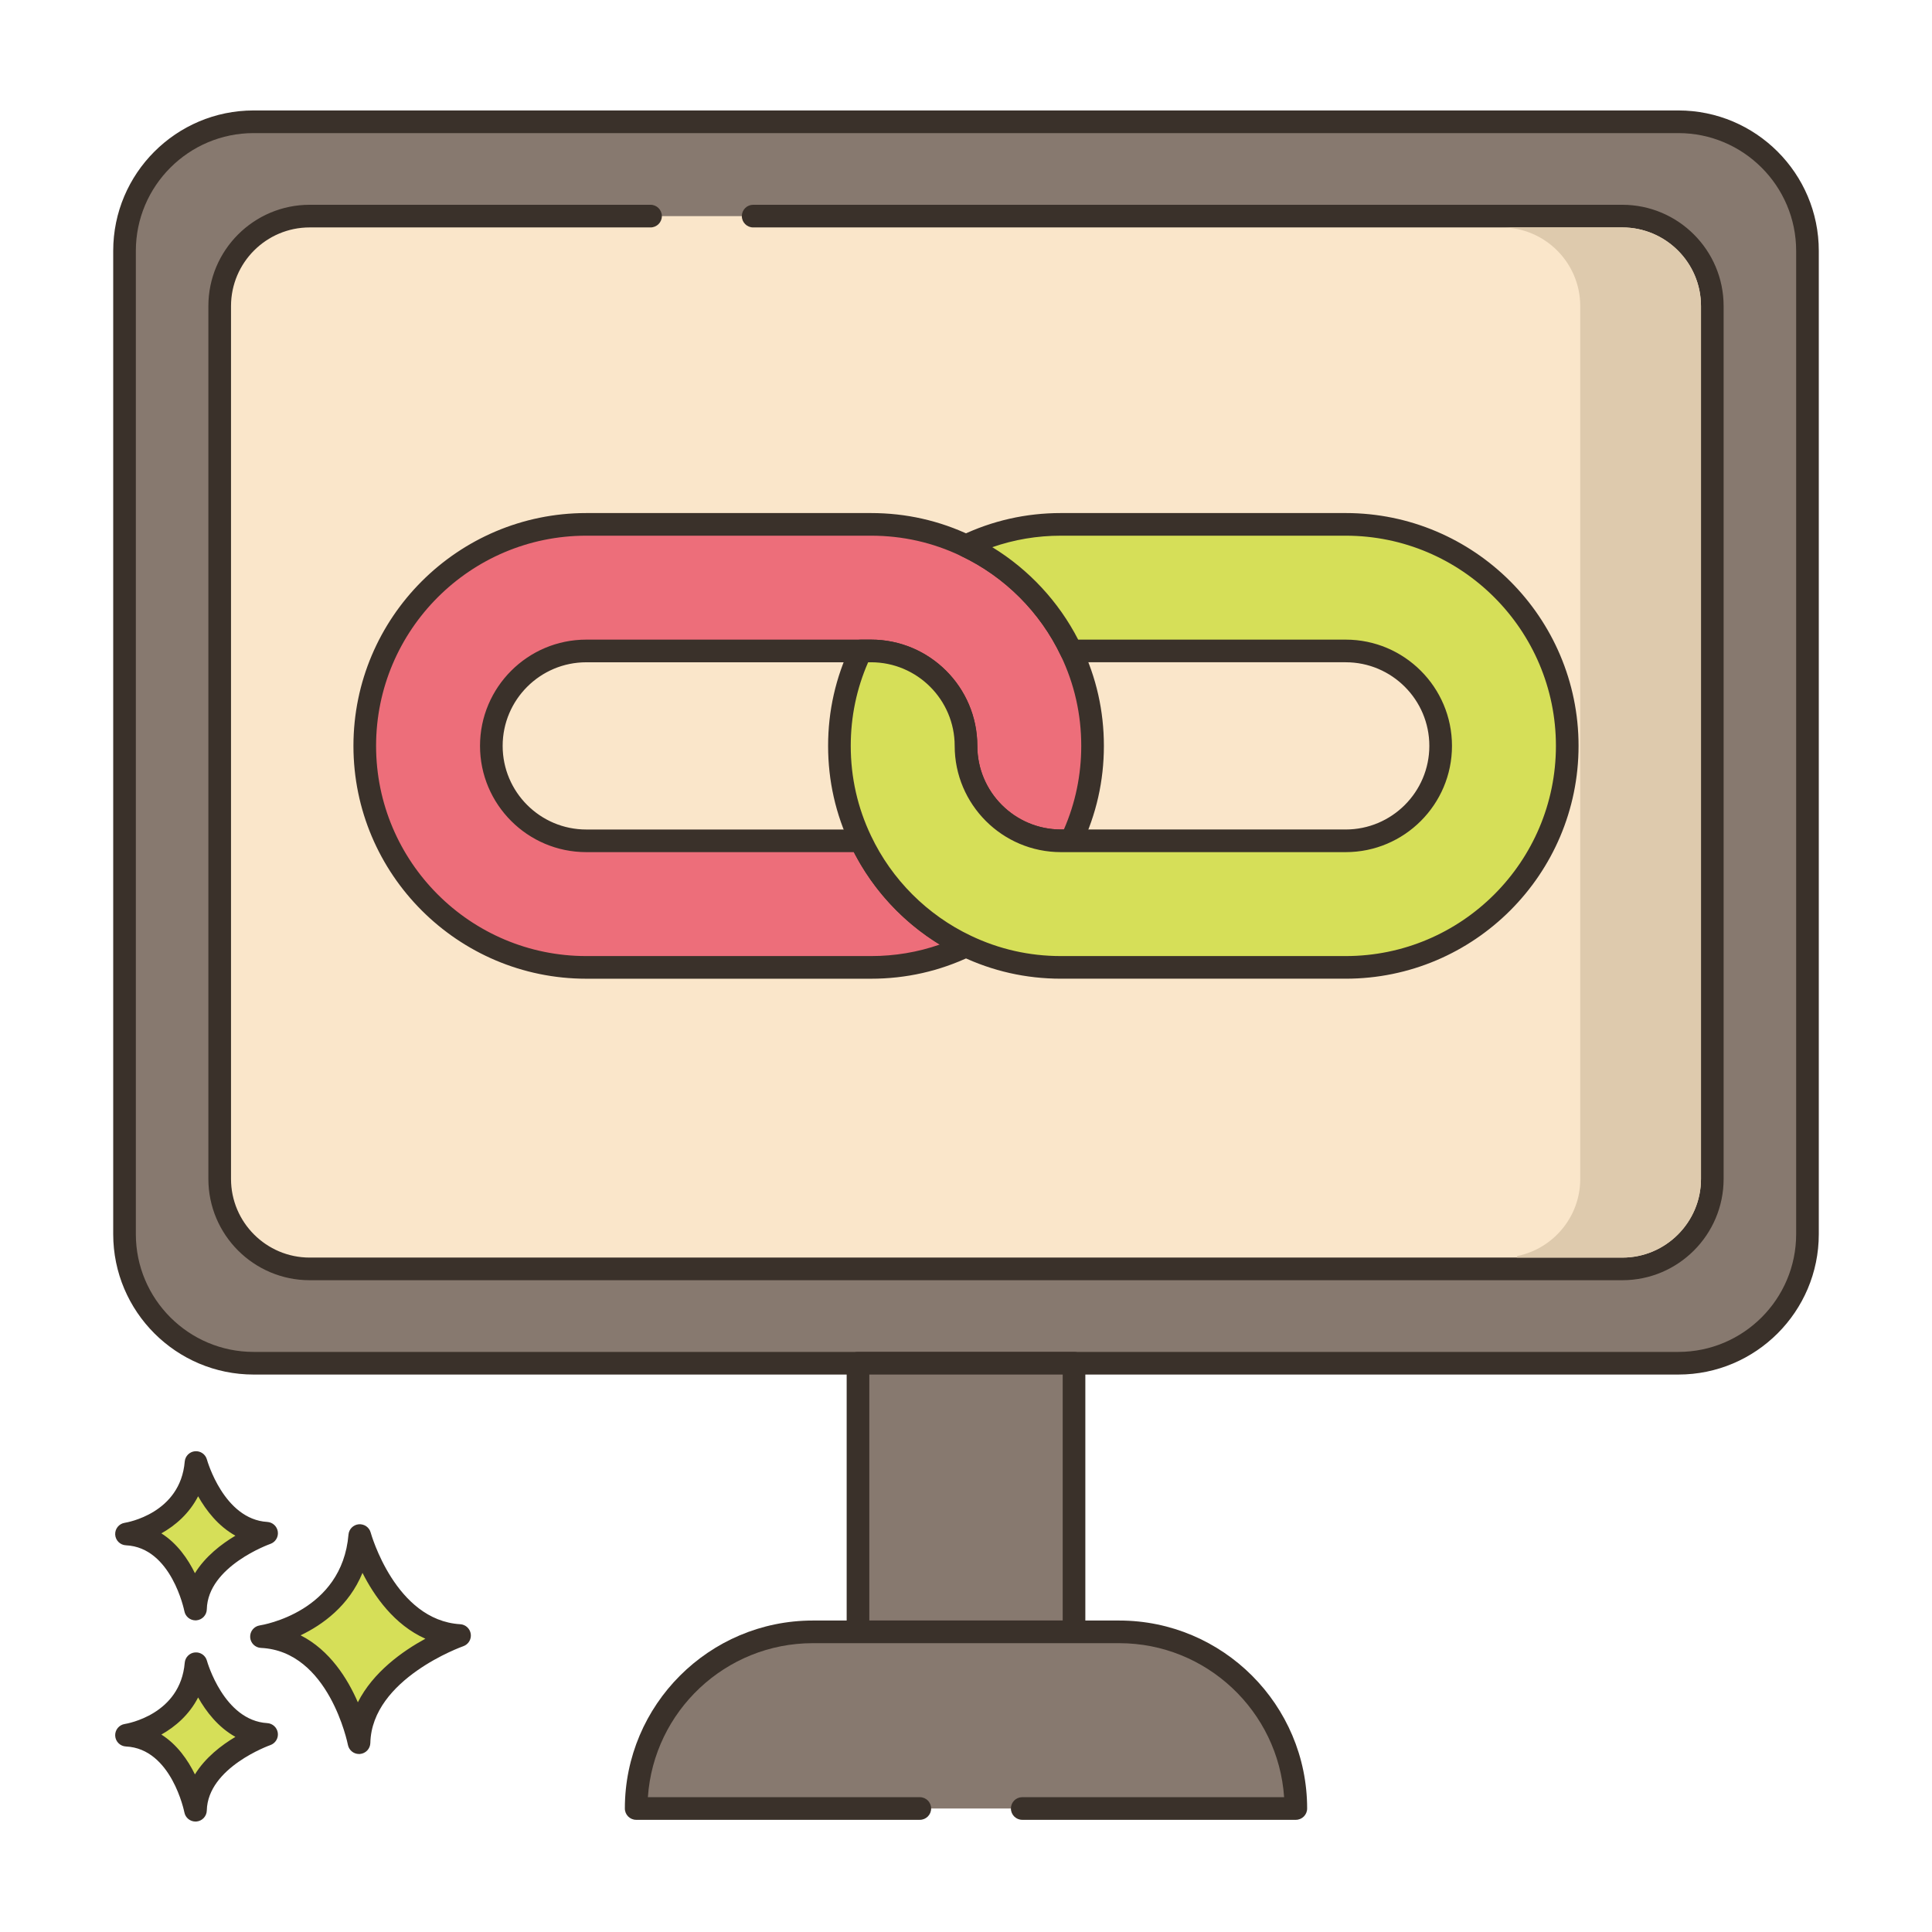 <svg id="Layer_1" enable-background="new 0 0 256 256" height="512" viewBox="0 0 256 256" width="512" xmlns="http://www.w3.org/2000/svg"><path d="m222.394 16.135h-188.789c-9.447 0-17.105 7.658-17.105 17.106v130.289c0 9.447 7.658 17.105 17.105 17.105h188.789c9.447 0 17.106-7.658 17.106-17.105v-130.289c0-9.447-7.658-17.106-17.106-17.106z" fill="#87796f"/><path d="m222.394 14.635h-188.789c-10.259 0-18.605 8.346-18.605 18.606v130.289c0 10.259 8.346 18.605 18.605 18.605h188.789c10.259 0 18.606-8.346 18.606-18.605v-130.289c0-10.26-8.347-18.606-18.606-18.606zm15.606 148.895c0 8.605-7.001 15.605-15.606 15.605h-188.789c-8.605 0-15.605-7-15.605-15.605v-130.289c0-8.605 7-15.605 15.605-15.605h188.789c8.605 0 15.606 7 15.606 15.605z" fill="#3a312a"/><path d="m214.969 28.635h-173.938c-6.583 0-11.92 5.337-11.92 11.92v115.66c0 6.583 5.337 11.92 11.92 11.92h173.938c6.583 0 11.92-5.336 11.92-11.92v-115.66c0-6.583-5.337-11.92-11.92-11.92z" fill="#fae6ca"/><path d="m214.969 27.135h-115.171c-.829 0-1.5.671-1.5 1.5s.671 1.5 1.5 1.5h115.171c5.745 0 10.42 4.674 10.42 10.42v115.66c0 5.746-4.675 10.42-10.42 10.42h-173.938c-5.746 0-10.42-4.674-10.42-10.42v-115.66c0-5.746 4.674-10.42 10.42-10.42h45.17c.829 0 1.5-.671 1.5-1.5s-.671-1.5-1.5-1.5h-45.17c-7.4 0-13.42 6.02-13.42 13.42v115.66c0 7.4 6.02 13.42 13.42 13.42h173.938c7.399 0 13.42-6.02 13.42-13.42v-115.66c0-7.4-6.021-13.42-13.42-13.42z" fill="#3a312a"/><path d="m113.688 180.635h28.625v35.593h-28.625z" fill="#87796f"/><path d="m142.313 179.135h-28.625c-.829 0-1.5.671-1.5 1.5v35.593c0 .829.671 1.5 1.5 1.5h28.625c.828 0 1.5-.671 1.5-1.5v-35.593c0-.828-.672-1.5-1.5-1.5zm-1.5 35.594h-25.625v-32.593h25.625z" fill="#3a312a"/><path d="m148.296 216.229h-40.593c-12.927 0-23.407 10.479-23.407 23.406h87.406c.001-12.927-10.478-23.406-23.406-23.406z" fill="#87796f"/><path d="m148.296 214.729h-40.592c-13.733 0-24.907 11.173-24.907 24.907 0 .829.671 1.5 1.5 1.5h37.584c.829 0 1.5-.671 1.5-1.5s-.671-1.5-1.5-1.5h-36.033c.773-11.382 10.281-20.407 21.856-20.407h40.592c11.575 0 21.083 9.024 21.856 20.407h-34.701c-.828 0-1.5.671-1.5 1.5s.672 1.5 1.5 1.5h36.252c.828 0 1.5-.671 1.5-1.5 0-13.734-11.173-24.907-24.907-24.907z" fill="#3a312a"/><path d="m47.671 203.469c-.974 11.564-13.025 13.39-13.025 13.39 10.346.487 12.925 14.059 12.925 14.059.221-9.677 13.321-14.202 13.321-14.202-9.813-.587-13.221-13.247-13.221-13.247z" fill="#d6df58"/><path d="m60.982 215.218c-8.604-.514-11.831-12.024-11.863-12.141-.19-.702-.848-1.162-1.583-1.102-.725.066-1.298.642-1.359 1.367-.86 10.215-11.314 11.964-11.755 12.033-.763.115-1.313.79-1.273 1.561.04.77.657 1.384 1.427 1.421 9.028.425 11.499 12.718 11.523 12.842.137.711.759 1.217 1.472 1.217.042 0 .084-.001.126-.005.764-.064 1.357-.693 1.375-1.459.195-8.508 12.192-12.777 12.313-12.819.675-.235 1.092-.915.994-1.623-.099-.708-.683-1.249-1.397-1.292zm-13.565 10.346c-1.356-3.13-3.709-6.907-7.587-8.876 2.931-1.405 6.409-3.914 8.202-8.273 1.551 3.071 4.199 6.88 8.334 8.723-3.008 1.639-6.923 4.405-8.949 8.426z" fill="#3a312a"/><path d="m25.972 220.45c-.689 8.179-9.212 9.471-9.212 9.471 7.318.344 9.142 9.944 9.142 9.944.156-6.845 9.422-10.045 9.422-10.045-6.941-.416-9.352-9.37-9.352-9.37z" fill="#d6df58"/><path d="m35.414 228.322c-5.767-.345-7.973-8.186-7.994-8.265-.19-.702-.856-1.164-1.582-1.102-.726.065-1.299.643-1.36 1.368-.579 6.871-7.646 8.067-7.942 8.114-.763.115-1.313.79-1.273 1.561.04.77.657 1.384 1.427 1.421 6.036.284 7.724 8.644 7.739 8.726.135.713.759 1.22 1.472 1.22.042 0 .083-.001.125-.005.765-.063 1.358-.693 1.376-1.461.131-5.709 8.332-8.634 8.413-8.662.676-.234 1.094-.913.996-1.622s-.683-1.25-1.397-1.293zm-9.585 6.795c-.924-1.886-2.34-3.947-4.447-5.28 1.856-1.042 3.697-2.63 4.871-4.917 1.057 1.874 2.655 3.954 4.941 5.224-1.85 1.101-3.989 2.741-5.365 4.973z" fill="#3a312a"/><path d="m25.972 193.792c-.689 8.179-9.212 9.471-9.212 9.471 7.318.344 9.142 9.944 9.142 9.944.156-6.845 9.422-10.045 9.422-10.045-6.941-.415-9.352-9.37-9.352-9.37z" fill="#d6df58"/><path d="m35.414 201.664c-5.766-.345-7.972-8.185-7.994-8.264-.19-.702-.856-1.165-1.582-1.102-.726.065-1.299.643-1.36 1.368-.579 6.871-7.646 8.066-7.942 8.113-.763.115-1.313.79-1.273 1.561.04.77.657 1.384 1.427 1.421 6.036.284 7.723 8.645 7.739 8.726.135.713.759 1.22 1.473 1.22.041 0 .083-.001.125-.005.765-.063 1.358-.693 1.376-1.461.131-5.709 8.332-8.634 8.413-8.662.677-.234 1.094-.913.996-1.622-.099-.708-.684-1.25-1.398-1.293zm-9.585 6.795c-.924-1.885-2.34-3.947-4.447-5.28 1.856-1.041 3.697-2.629 4.87-4.916 1.057 1.874 2.655 3.954 4.941 5.223-1.849 1.102-3.987 2.741-5.364 4.973z" fill="#3a312a"/><path d="m141.931 86.254c-2.893-6.09-7.841-11.038-13.931-13.931-3.816-1.824-8.082-2.841-12.579-2.841h-37.737c-16.185 0-29.351 13.166-29.351 29.351s13.166 29.351 29.351 29.351h37.737c4.497 0 8.763-1.017 12.579-2.841-6.09-2.893-11.038-7.841-13.931-13.931h-36.385c-6.939 0-12.579-5.64-12.579-12.579s5.64-12.579 12.579-12.579h37.737c6.939 0 12.579 5.64 12.579 12.579s5.64 12.579 12.579 12.579h1.352c1.824-3.816 2.841-8.082 2.841-12.579s-1.017-8.763-2.841-12.579z" fill="#ed6e7a"/><path d="m143.286 85.61c-3.041-6.4-8.241-11.601-14.639-14.64-4.146-1.982-8.596-2.987-13.226-2.987h-37.737c-17.011 0-30.851 13.84-30.851 30.851s13.839 30.851 30.851 30.851h37.737c4.63 0 9.08-1.005 13.226-2.987.522-.25.854-.777.853-1.355s-.334-1.105-.856-1.353c-5.779-2.745-10.475-7.44-13.22-13.22-.248-.523-.776-.856-1.355-.856h-36.385c-6.109 0-11.079-4.97-11.079-11.079s4.97-11.079 11.079-11.079h37.737c6.109 0 11.079 4.97 11.079 11.079 0 7.763 6.315 14.079 14.079 14.079h1.352c.578 0 1.104-.332 1.354-.853 1.981-4.147 2.986-8.597 2.986-13.226 0-4.63-1.003-9.079-2.985-13.225zm-2.317 24.302h-.39c-6.109 0-11.079-4.97-11.079-11.079 0-7.763-6.316-14.079-14.079-14.079h-37.737c-7.763 0-14.079 6.316-14.079 14.079s6.315 14.079 14.079 14.079h35.453c2.595 5.049 6.552 9.296 11.377 12.248-2.907 1.013-5.954 1.524-9.094 1.524h-37.736c-15.357 0-27.851-12.494-27.851-27.851s12.494-27.851 27.851-27.851h37.737c4.179 0 8.193.906 11.935 2.696 5.779 2.746 10.475 7.44 13.221 13.22 0 .001.001.002.001.003 1.787 3.74 2.693 7.754 2.693 11.932 0 3.862-.774 7.584-2.302 11.079z" fill="#3a312a"/><path d="m178.316 69.482h-37.737c-4.497 0-8.763 1.017-12.579 2.841 6.09 2.893 11.038 7.841 13.931 13.931h36.385c6.939 0 12.579 5.639 12.579 12.579s-5.639 12.579-12.579 12.579h-37.737c-6.939 0-12.579-5.64-12.579-12.579s-5.64-12.579-12.579-12.579h-1.352c-1.824 3.816-2.841 8.082-2.841 12.579s1.017 8.763 2.841 12.579c2.893 6.09 7.841 11.038 13.931 13.931 3.816 1.824 8.082 2.841 12.579 2.841h37.737c16.185 0 29.351-13.166 29.351-29.351s-13.166-29.351-29.351-29.351z" fill="#d6df58"/><path d="m178.315 67.982h-37.736c-4.63 0-9.08 1.005-13.226 2.987-.522.25-.854.777-.853 1.355 0 .578.334 1.104.856 1.353 5.779 2.746 10.475 7.44 13.221 13.22.248.523.775.856 1.354.856h36.384c6.109 0 11.079 4.97 11.079 11.079s-4.97 11.079-11.079 11.079h-37.736c-6.109 0-11.079-4.97-11.079-11.079 0-7.763-6.316-14.079-14.079-14.079h-1.352c-.578 0-1.104.332-1.354.853-1.982 4.147-2.987 8.597-2.987 13.226s1.005 9.08 2.986 13.222c3.041 6.401 8.241 11.602 14.639 14.641 4.146 1.982 8.596 2.987 13.226 2.987h37.736c17.012 0 30.852-13.839 30.852-30.851s-13.84-30.849-30.852-30.849zm0 58.702h-37.736c-4.179 0-8.193-.906-11.936-2.696-5.779-2.745-10.475-7.44-13.221-13.223-1.788-3.739-2.694-7.753-2.694-11.932 0-3.862.774-7.584 2.304-11.079h.389c6.109 0 11.079 4.97 11.079 11.079 0 7.763 6.315 14.079 14.079 14.079h37.736c7.764 0 14.079-6.315 14.079-14.079s-6.315-14.079-14.079-14.079h-35.452c-2.595-5.049-6.553-9.296-11.378-12.248 2.907-1.013 5.954-1.524 9.094-1.524h37.736c15.357 0 27.852 12.494 27.852 27.851s-12.494 27.851-27.852 27.851z" fill="#3a312a"/><path d="m214.97 30.14h-16c5.74 0 10.42 4.67 10.42 10.42v115.66c0 5.03-3.6 9.25-8.35 10.21-.02.07-.03.14-.05.21h13.98c5.74 0 10.42-4.68 10.42-10.42v-115.66c0-5.75-4.68-10.42-10.42-10.42z" fill="#decaad"/></svg>